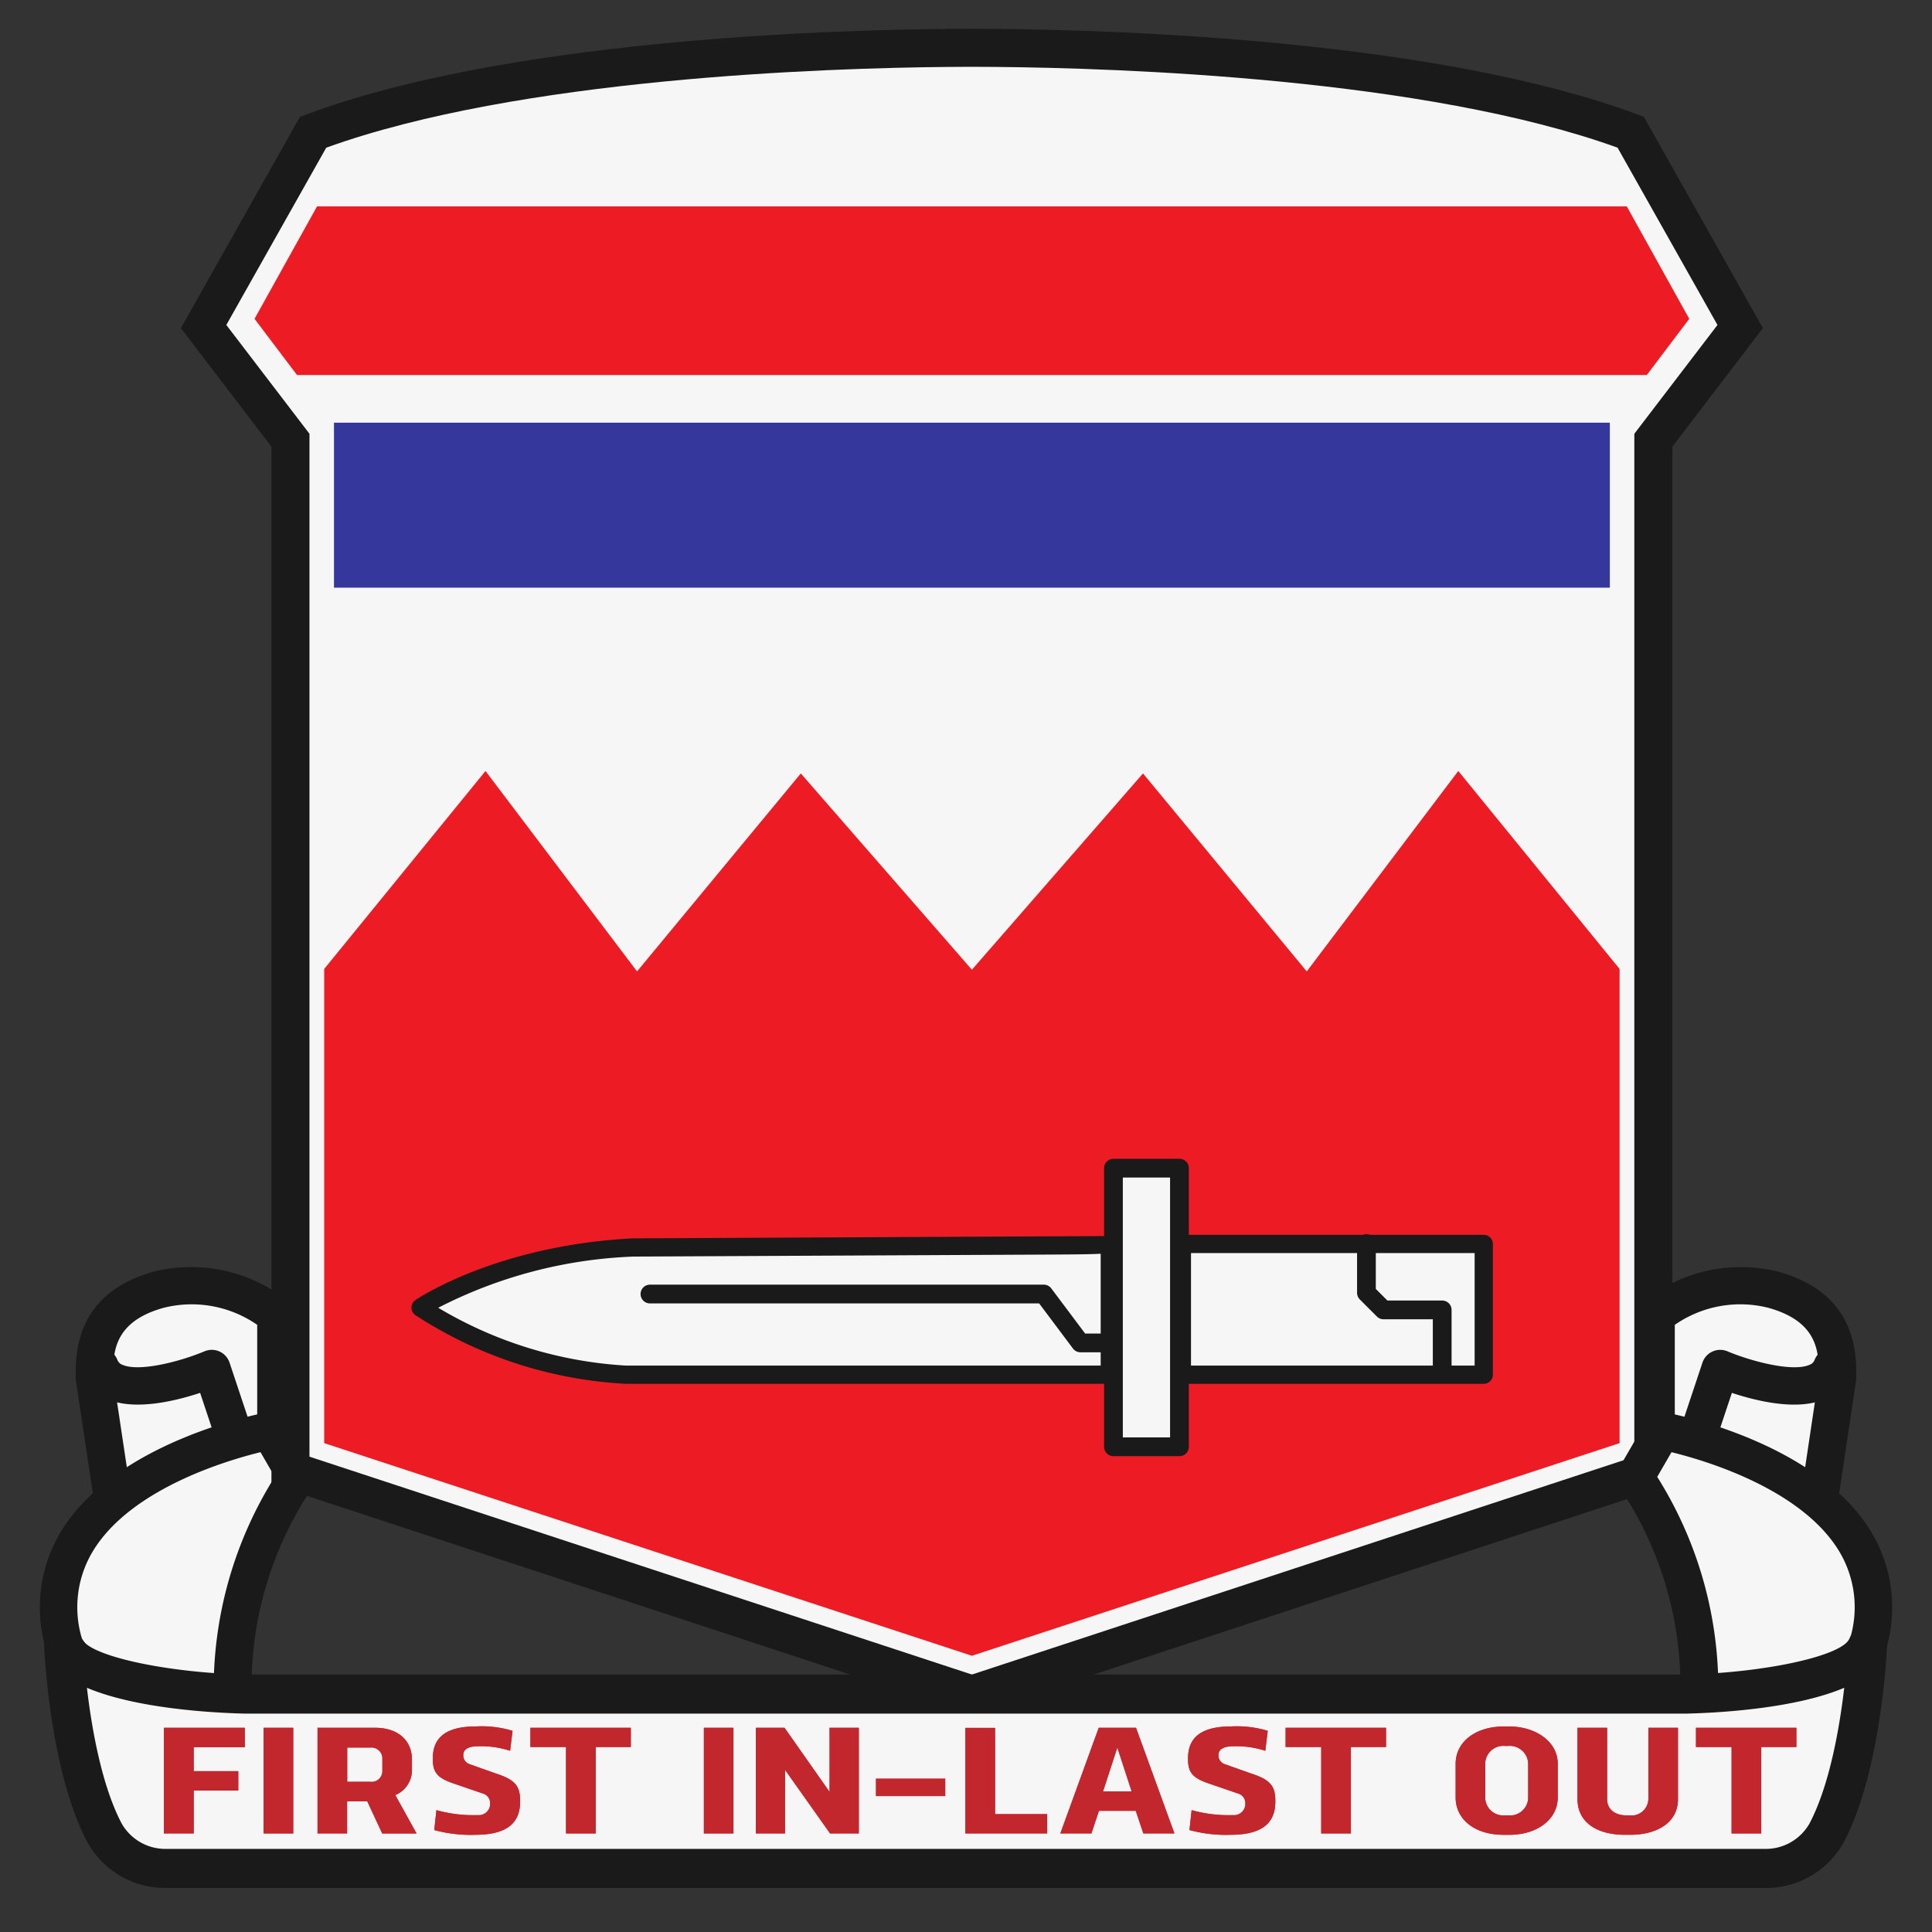 <svg xmlns="http://www.w3.org/2000/svg" width="150" height="150" viewBox="0 0 150 150">
  <rect x="0" y="0" width="150" height="150" fill="#333333" stroke="none"/>
  <defs>
    <style>
      .cls-1 {
        fill: #f6f6f6;
      }

      .cls-2 {
        fill: #1a1a1a;
      }

      .cls-3 {
        fill: #35379c;
      }

      .cls-4 {
        fill: #ed1c24;
      }

      .cls-5 {
        fill: #c1272d;
      }
    </style>
  </defs>
  <g id="Layer_7" data-name="Layer 7">
    <g>
      <g>
        <g>
          <path class="cls-1" d="M21.424,111.807v-9.678a10.607,10.607,0,0,0-9.109-1.993c-5.124,1.423-4.981,5.124-4.981,6.832l1.708,11.386Z"/>
          <path class="cls-2" d="M9.041,119.809a1.455,1.455,0,0,1-1.439-1.239l-1.708-11.386a1.45,1.45,0,0,1-.016-.216v-.132c-.003-1.755-.013-6.418,6.047-8.102a12.015,12.015,0,0,1,10.445,2.29,1.455,1.455,0,0,1,.508,1.104v9.678a1.455,1.455,0,0,1-.775,1.286L9.722,119.64A1.457,1.457,0,0,1,9.041,119.809Zm-.253-12.95,1.388,9.25,9.793-5.179v-8.07a8.921,8.921,0,0,0-7.265-1.322c-3.925,1.091-3.919,3.52-3.916,5.293Zm12.636,4.948h0Z"/>
        </g>
        <g>
          <path class="cls-1" d="M18.103,132.16a28.762,28.762,0,0,1,4.934-17.458l-2.087-3.606S1.403,114.701,5.009,127.795C5.009,127.795,8.425,134.057,18.103,132.16Z"/>
          <path class="cls-2" d="M14.559,133.978c-7.733,0-10.687-5.231-10.827-5.487a1.444,1.444,0,0,1-.125-.31,11.378,11.378,0,0,1,1.214-9.414c4.327-6.904,15.396-9.016,15.865-9.103a1.454,1.454,0,0,1,1.523.702l2.087,3.605a1.454,1.454,0,0,1-.045,1.529,27.627,27.627,0,0,0-4.702,16.501,1.458,1.458,0,0,1-1.167,1.585A19.905,19.905,0,0,1,14.559,133.978Zm-8.197-6.757c.49.761,3.324,4.588,10.228,3.711a30.893,30.893,0,0,1,4.744-16.27l-1.108-1.915c-2.663.653-9.976,2.829-12.942,7.57A8.418,8.418,0,0,0,6.362,127.222Z"/>
        </g>
        <path class="cls-2" d="M18.008,112.408a1.456,1.456,0,0,1-1.38-.995l-1.09-3.271c-1.863.616-5.026,1.4-7.139.511a3.561,3.561,0,0,1-1.993-2.009,1.455,1.455,0,0,1,2.71-1.061.653.653,0,0,0,.412.388c1.323.56,4.51-.28,6.349-1.055a1.455,1.455,0,0,1,1.946.88l1.565,4.696a1.456,1.456,0,0,1-1.38,1.915Z"/>
      </g>
      <g>
        <path class="cls-1" d="M126.607,10.268C111.37,4.576,86.588,3.802,77.267,3.719c-.224-.003-.861-.009-1.809-.009-.949-0-1.585.006-1.809.009-9.321.082-34.102.857-49.34,6.548L15.809,25.354l6.742,8.824v79.986l52.794,17.363H75.572l52.794-17.363V34.178l6.742-8.824Z"/>
        <path class="cls-2" d="M75.808,133.004h-.7L21.074,115.232V34.677l-7.029-9.2L23.288,9.073l.505-.188C39.142,3.151,63.762,2.33,73.635,2.243c.22-.003.864-.01,1.823-.01s1.603.007,1.829.01c9.867.087,34.487.908,49.836,6.642l.505.188,9.243,16.403-7.029,9.2v80.556ZM24.027,113.096l51.431,16.915,51.431-16.915v-79.417l6.455-8.448L125.587,11.466c-14.945-5.401-38.725-6.186-48.333-6.27-.228-.003-.858-.01-1.796-.01s-1.568.007-1.79.01c-9.615.084-33.394.868-48.339,6.27L17.572,25.23l6.455,8.448Z"/>
      </g>
      <rect class="cls-3" x="25.93" y="32.818" width="99.057" height="12.809"/>
      <polygon class="cls-4" points="126.302 16.024 75.846 16.024 75.07 16.024 24.614 16.024 19.762 24.753 23.061 29.117 50.424 29.117 100.492 29.117 127.855 29.117 131.154 24.753 126.302 16.024"/>
      <polygon class="cls-4" points="113.221 59.859 101.456 75.42 88.742 60.049 75.458 75.29 62.175 60.049 49.46 75.42 37.695 59.859 25.17 75.23 25.17 112.044 75.458 128.554 125.746 112.044 125.746 75.23 113.221 59.859"/>
      <g>
        <g>
          <rect class="cls-1" x="86.449" y="90.696" width="5.124" height="21.633"/>
          <path class="cls-2" d="M91.572,113.056H86.449a.728.728,0,0,1-.728-.728V90.696a.728.728,0,0,1,.728-.728h5.124a.728.728,0,0,1,.728.728v21.633A.728.728,0,0,1,91.572,113.056Zm-4.396-1.455h3.668V91.424H87.176Z"/>
        </g>
        <g>
          <path class="cls-1" d="M86.164,96.674v10.058H48.591a32.617,32.617,0,0,1-15.94-5.208s6.072-4.131,16.509-4.67C49.16,96.853,86.543,96.674,86.164,96.674Z"/>
          <path class="cls-2" d="M86.164,107.439H48.59a33.037,33.037,0,0,1-16.321-5.32.708.708,0,0,1-.017-1.182c.254-.174,6.357-4.248,16.871-4.791.398-.002,36.342-.175,37.026-.181a.711.711,0,0,1,.725.706c0,.057 0.0.108-.003.155v9.904A.708.708,0,0,1,86.164,107.439ZM34.023,101.534a32.03,32.03,0,0,0,14.568,4.489H85.457V97.341c-.937.05-2.49.057-5.068.069l-31.225.151A36.077,36.077,0,0,0,34.023,101.534Z"/>
        </g>
        <path class="cls-2" d="M86.354,104.992h-2.467a.729.729,0,0,1-.582-.291l-2.628-3.505h-30.188a.728.728,0,1,1,0-1.455H81.04a.729.729,0,0,1,.582.291l2.628,3.505h2.103a.728.728,0,0,1,0,1.455Z"/>
        <g>
          <rect class="cls-1" x="91.762" y="96.579" width="23.436" height="10.152"/>
          <path class="cls-2" d="M115.198,107.439h-23.436a.708.708,0,0,1-.708-.708V96.579a.708.708,0,0,1,.708-.708h23.436a.708.708,0,0,1,.708.708v10.152A.708.708,0,0,1,115.198,107.439Zm-22.729-1.416h22.021V97.287h-22.021Z"/>
        </g>
        <path class="cls-2" d="M111.972,107.174a.728.728,0,0,1-.728-.728v-4.017h-3.827a.729.729,0,0,1-.514-.213l-1.328-1.328a.727.727,0,0,1-.213-.515V96.579a.728.728,0,1,1,1.455,0v3.493l.902.902h4.253a.728.728,0,0,1,.728.728v4.744A.728.728,0,0,1,111.972,107.174Z"/>
      </g>
      <g>
        <g>
          <path class="cls-1" d="M128.576,111.807v-9.678a10.607,10.607,0,0,1,9.109-1.993c5.124,1.423,4.981,5.124,4.981,6.832l-1.708,11.386Z"/>
          <path class="cls-2" d="M140.958,119.809a1.457,1.457,0,0,1-.68-.169L127.896,113.094a1.455,1.455,0,0,1-.775-1.286v-9.678a1.455,1.455,0,0,1,.508-1.104,12.012,12.012,0,0,1,10.445-2.29c6.061,1.684,6.051,6.347,6.047,8.102v.132a1.45,1.45,0,0,1-.016.216l-1.708,11.386a1.455,1.455,0,0,1-1.439,1.239Zm-10.927-8.879,9.793,5.179,1.388-9.278c.003-1.773.009-4.202-3.917-5.293a8.913,8.913,0,0,0-7.264,1.322Z"/>
        </g>
        <g>
          <path class="cls-1" d="M131.897,132.16a28.762,28.762,0,0,0-4.934-17.458l2.087-3.606s19.546,3.606,15.94,16.699C144.991,127.795,141.575,134.057,131.897,132.16Z"/>
          <path class="cls-2" d="M135.441,133.978a19.905,19.905,0,0,1-3.824-.391,1.455,1.455,0,0,1-1.167-1.585h0a27.627,27.627,0,0,0-4.702-16.501,1.454,1.454,0,0,1-.045-1.529l2.087-3.605a1.456,1.456,0,0,1,1.523-.702c.469.087,11.538,2.198,15.865,9.103a11.378,11.378,0,0,1,1.214,9.414,1.444,1.444,0,0,1-.125.31C146.128,128.747,143.174,133.978,135.441,133.978Zm-2.031-3.046c6.886.879,9.724-2.931,10.228-3.713a8.415,8.415,0,0,0-.921-6.901c-2.967-4.741-10.279-6.917-12.942-7.57l-1.108,1.915A30.893,30.893,0,0,1,133.411,130.932Z"/>
        </g>
        <path class="cls-2" d="M131.992,112.408a1.456,1.456,0,0,1-1.38-1.915l1.565-4.696a1.455,1.455,0,0,1,1.946-.88c1.839.774,5.026,1.615,6.349,1.055a.653.653,0,0,0,.412-.388,1.455,1.455,0,0,1,2.71,1.061,3.561,3.561,0,0,1-1.993,2.009c-2.112.891-5.276.106-7.139-.511l-1.09,3.271A1.456,1.456,0,0,1,131.992,112.408Z"/>
      </g>
      <g>
        <path class="cls-1" d="M130.998,131.527H18.938s-12.594-.316-13.993-3.732c0,0,.397,9.179,3.133,14.436a5.395,5.395,0,0,0,4.808,2.832H137.049a5.395,5.395,0,0,0,4.808-2.832c2.736-5.257,3.133-14.436,3.133-14.436C143.592,131.211,130.998,131.527,130.998,131.527Z"/>
        <path class="cls-2" d="M137.049,146.579H12.886a6.874,6.874,0,0,1-6.153-3.648c-2.857-5.491-3.286-14.682-3.302-15.07a1.515,1.515,0,0,1,2.916-.64c.544,1.329,6.446,2.634,12.629,2.792l112.002-.001c6.176-.159,12.066-1.463,12.61-2.791a1.515,1.515,0,0,1,2.916.64c-.017.389-.445,9.579-3.302,15.07A6.874,6.874,0,0,1,137.049,146.579ZM6.749,131.039c.355,3.034,1.115,7.499,2.673,10.493a3.904,3.904,0,0,0,3.464,2.016H137.049a3.904,3.904,0,0,0,3.464-2.016c1.558-2.993,2.317-7.458,2.673-10.493-3.854,1.637-9.875,1.946-12.151,2.003l-.038.001H18.938C16.634,132.985,10.605,132.676,6.749,131.039Z"/>
      </g>
      <g>
        <g>
          <path class="cls-4" d="M15.04,135.652v1.861h3.46v1.507H15.04V142.349h-2.313v-8.206H19.006v1.509Z"/>
          <path class="cls-4" d="M20.471,142.349v-8.205h2.296v8.205Z"/>
          <path class="cls-4" d="M29.118,134.144c1.791,0,2.866.992,2.866,2.465v.779a2.09,2.09,0,0,1-1.294,1.981l1.65,2.981H29.677l-1.163-2.496H26.949V142.349H24.654v-8.205ZM26.958,138.338h1.802a.83.83,0,0,0,.927-.777v-1.097a.85.85,0,0,0-.927-.783H26.958Z"/>
          <path class="cls-4" d="M33.607,136.498c0-1.853,1.392-2.459,3.369-2.459a8.249,8.249,0,0,1,2.817.342l-.189,1.549a7.289,7.289,0,0,0-2.567-.347c-.423,0-1.067.121-1.067.659v.119a.712.712,0,0,0,.502.614l2.035.722c1.375.448,1.875.896,1.875,2.073l-.001.163c-.019,1.796-1.301,2.52-3.465,2.52a10.712,10.712,0,0,1-3.2-.369l.168-1.544a10.68,10.68,0,0,0,3.198.385.884.884,0,0,0,.973-.803v-.179a.773.773,0,0,0-.556-.692l-2.134-.732c-1.267-.419-1.752-.793-1.759-1.884Z"/>
          <path class="cls-4" d="M46.25,135.637V142.349H43.946v-6.712H41.181v-1.493h7.796v1.493Z"/>
          <path class="cls-4" d="M54.649,142.349v-8.205h2.296v8.205Z"/>
          <path class="cls-4" d="M64.448,142.349l-3.498-4.94v4.94H58.69v-8.205h2.221l3.497,4.981v-4.981h2.27v8.205Z"/>
          <path class="cls-4" d="M68.012,139.446v-1.35h5.377v1.35Z"/>
          <path class="cls-4" d="M81.304,140.849V142.349H74.953v-8.198h2.304v6.697Z"/>
          <path class="cls-4" d="M88.77,142.349l-.591-1.759H85.322l-.585,1.759H82.324l2.983-8.206h2.893l2.983,8.206Zm-.909-3.265-1.111-3.406L85.639,139.084Z"/>
          <path class="cls-4" d="M92.241,136.498c0-1.853,1.392-2.459,3.369-2.459a8.249,8.249,0,0,1,2.817.342l-.189,1.549a7.289,7.289,0,0,0-2.567-.347c-.423,0-1.067.121-1.067.659v.119a.712.712,0,0,0,.502.614l2.035.722c1.375.448,1.875.896,1.875,2.073l-.001.163c-.019,1.796-1.301,2.52-3.465,2.52a10.713,10.713,0,0,1-3.2-.369l.168-1.544a10.68,10.68,0,0,0,3.198.385.884.884,0,0,0,.973-.803v-.179a.773.773,0,0,0-.556-.692l-2.134-.732c-1.267-.419-1.752-.793-1.759-1.884Z"/>
          <path class="cls-4" d="M104.884,135.637V142.349h-2.304v-6.712H99.815v-1.493h7.796v1.493Z"/>
          <path class="cls-4" d="M117.193,134.045c1.978,0,3.751,1.131,3.751,2.901v2.609c0,1.702-1.603,2.9-3.751,2.9h-.456c-2.28,0-3.721-1.233-3.721-2.9v-2.609c0-1.765,1.622-2.901,3.721-2.901Zm-.347,1.51a1.403,1.403,0,0,0-1.534,1.338v2.715a1.395,1.395,0,0,0,1.536,1.334h.244a1.403,1.403,0,0,0,1.556-1.334V136.893a1.429,1.429,0,0,0-1.556-1.338Z"/>
          <path class="cls-4" d="M130.278,139.681c0,1.919-1.761,2.773-3.701,2.773h-.423c-2.059,0-3.676-.889-3.676-2.773v-5.537h2.299v5.537c0,.877.716,1.263,1.485,1.263h.243a1.304,1.304,0,0,0,1.474-1.263v-5.537h2.299Z"/>
          <path class="cls-4" d="M136.744,135.637V142.349h-2.304v-6.712h-2.765v-1.493H139.471v1.493Z"/>
        </g>
        <g>
          <path class="cls-5" d="M15.04,135.652v1.861h3.46v1.507H15.04V142.349h-2.313v-8.206H19.006v1.509Z"/>
          <path class="cls-5" d="M20.471,142.349v-8.205h2.296v8.205Z"/>
          <path class="cls-5" d="M29.118,134.144c1.791,0,2.866.992,2.866,2.465v.779a2.09,2.09,0,0,1-1.294,1.981l1.65,2.981H29.677l-1.163-2.496H26.949V142.349H24.654v-8.205ZM26.958,138.338h1.802a.83.83,0,0,0,.927-.777v-1.097a.85.85,0,0,0-.927-.783H26.958Z"/>
          <path class="cls-5" d="M33.607,136.498c0-1.853,1.392-2.459,3.369-2.459a8.249,8.249,0,0,1,2.817.342l-.189,1.549a7.289,7.289,0,0,0-2.567-.347c-.423,0-1.067.121-1.067.659v.119a.712.712,0,0,0,.502.614l2.035.722c1.375.448,1.875.896,1.875,2.073l-.001.163c-.019,1.796-1.301,2.52-3.465,2.52a10.712,10.712,0,0,1-3.2-.369l.168-1.544a10.68,10.68,0,0,0,3.198.385.884.884,0,0,0,.973-.803v-.179a.773.773,0,0,0-.556-.692l-2.134-.732c-1.267-.419-1.752-.793-1.759-1.884Z"/>
          <path class="cls-5" d="M46.25,135.637V142.349H43.946v-6.712H41.181v-1.493h7.796v1.493Z"/>
          <path class="cls-5" d="M54.649,142.349v-8.205h2.296v8.205Z"/>
          <path class="cls-5" d="M64.448,142.349l-3.498-4.94v4.94H58.69v-8.205h2.221l3.497,4.981v-4.981h2.27v8.205Z"/>
          <path class="cls-5" d="M68.012,139.446v-1.35h5.377v1.35Z"/>
          <path class="cls-5" d="M81.304,140.849V142.349H74.953v-8.198h2.304v6.697Z"/>
          <path class="cls-5" d="M88.77,142.349l-.591-1.759H85.322l-.585,1.759H82.324l2.983-8.206h2.893l2.983,8.206Zm-.909-3.265-1.111-3.406L85.639,139.084Z"/>
          <path class="cls-5" d="M92.241,136.498c0-1.853,1.392-2.459,3.369-2.459a8.249,8.249,0,0,1,2.817.342l-.189,1.549a7.289,7.289,0,0,0-2.567-.347c-.423,0-1.067.121-1.067.659v.119a.712.712,0,0,0,.502.614l2.035.722c1.375.448,1.875.896,1.875,2.073l-.001.163c-.019,1.796-1.301,2.52-3.465,2.52a10.713,10.713,0,0,1-3.2-.369l.168-1.544a10.68,10.68,0,0,0,3.198.385.884.884,0,0,0,.973-.803v-.179a.773.773,0,0,0-.556-.692l-2.134-.732c-1.267-.419-1.752-.793-1.759-1.884Z"/>
          <path class="cls-5" d="M104.884,135.637V142.349h-2.304v-6.712H99.815v-1.493h7.796v1.493Z"/>
          <path class="cls-5" d="M117.193,134.045c1.978,0,3.751,1.131,3.751,2.901v2.609c0,1.702-1.603,2.9-3.751,2.9h-.456c-2.28,0-3.721-1.233-3.721-2.9v-2.609c0-1.765,1.622-2.901,3.721-2.901Zm-.347,1.51a1.403,1.403,0,0,0-1.534,1.338v2.715a1.395,1.395,0,0,0,1.536,1.334h.244a1.403,1.403,0,0,0,1.556-1.334V136.893a1.429,1.429,0,0,0-1.556-1.338Z"/>
          <path class="cls-5" d="M130.278,139.681c0,1.919-1.761,2.773-3.701,2.773h-.423c-2.059,0-3.676-.889-3.676-2.773v-5.537h2.299v5.537c0,.877.716,1.263,1.485,1.263h.243a1.304,1.304,0,0,0,1.474-1.263v-5.537h2.299Z"/>
          <path class="cls-5" d="M136.744,135.637V142.349h-2.304v-6.712h-2.765v-1.493H139.471v1.493Z"/>
        </g>
      </g>
    </g>
  </g>
</svg>
